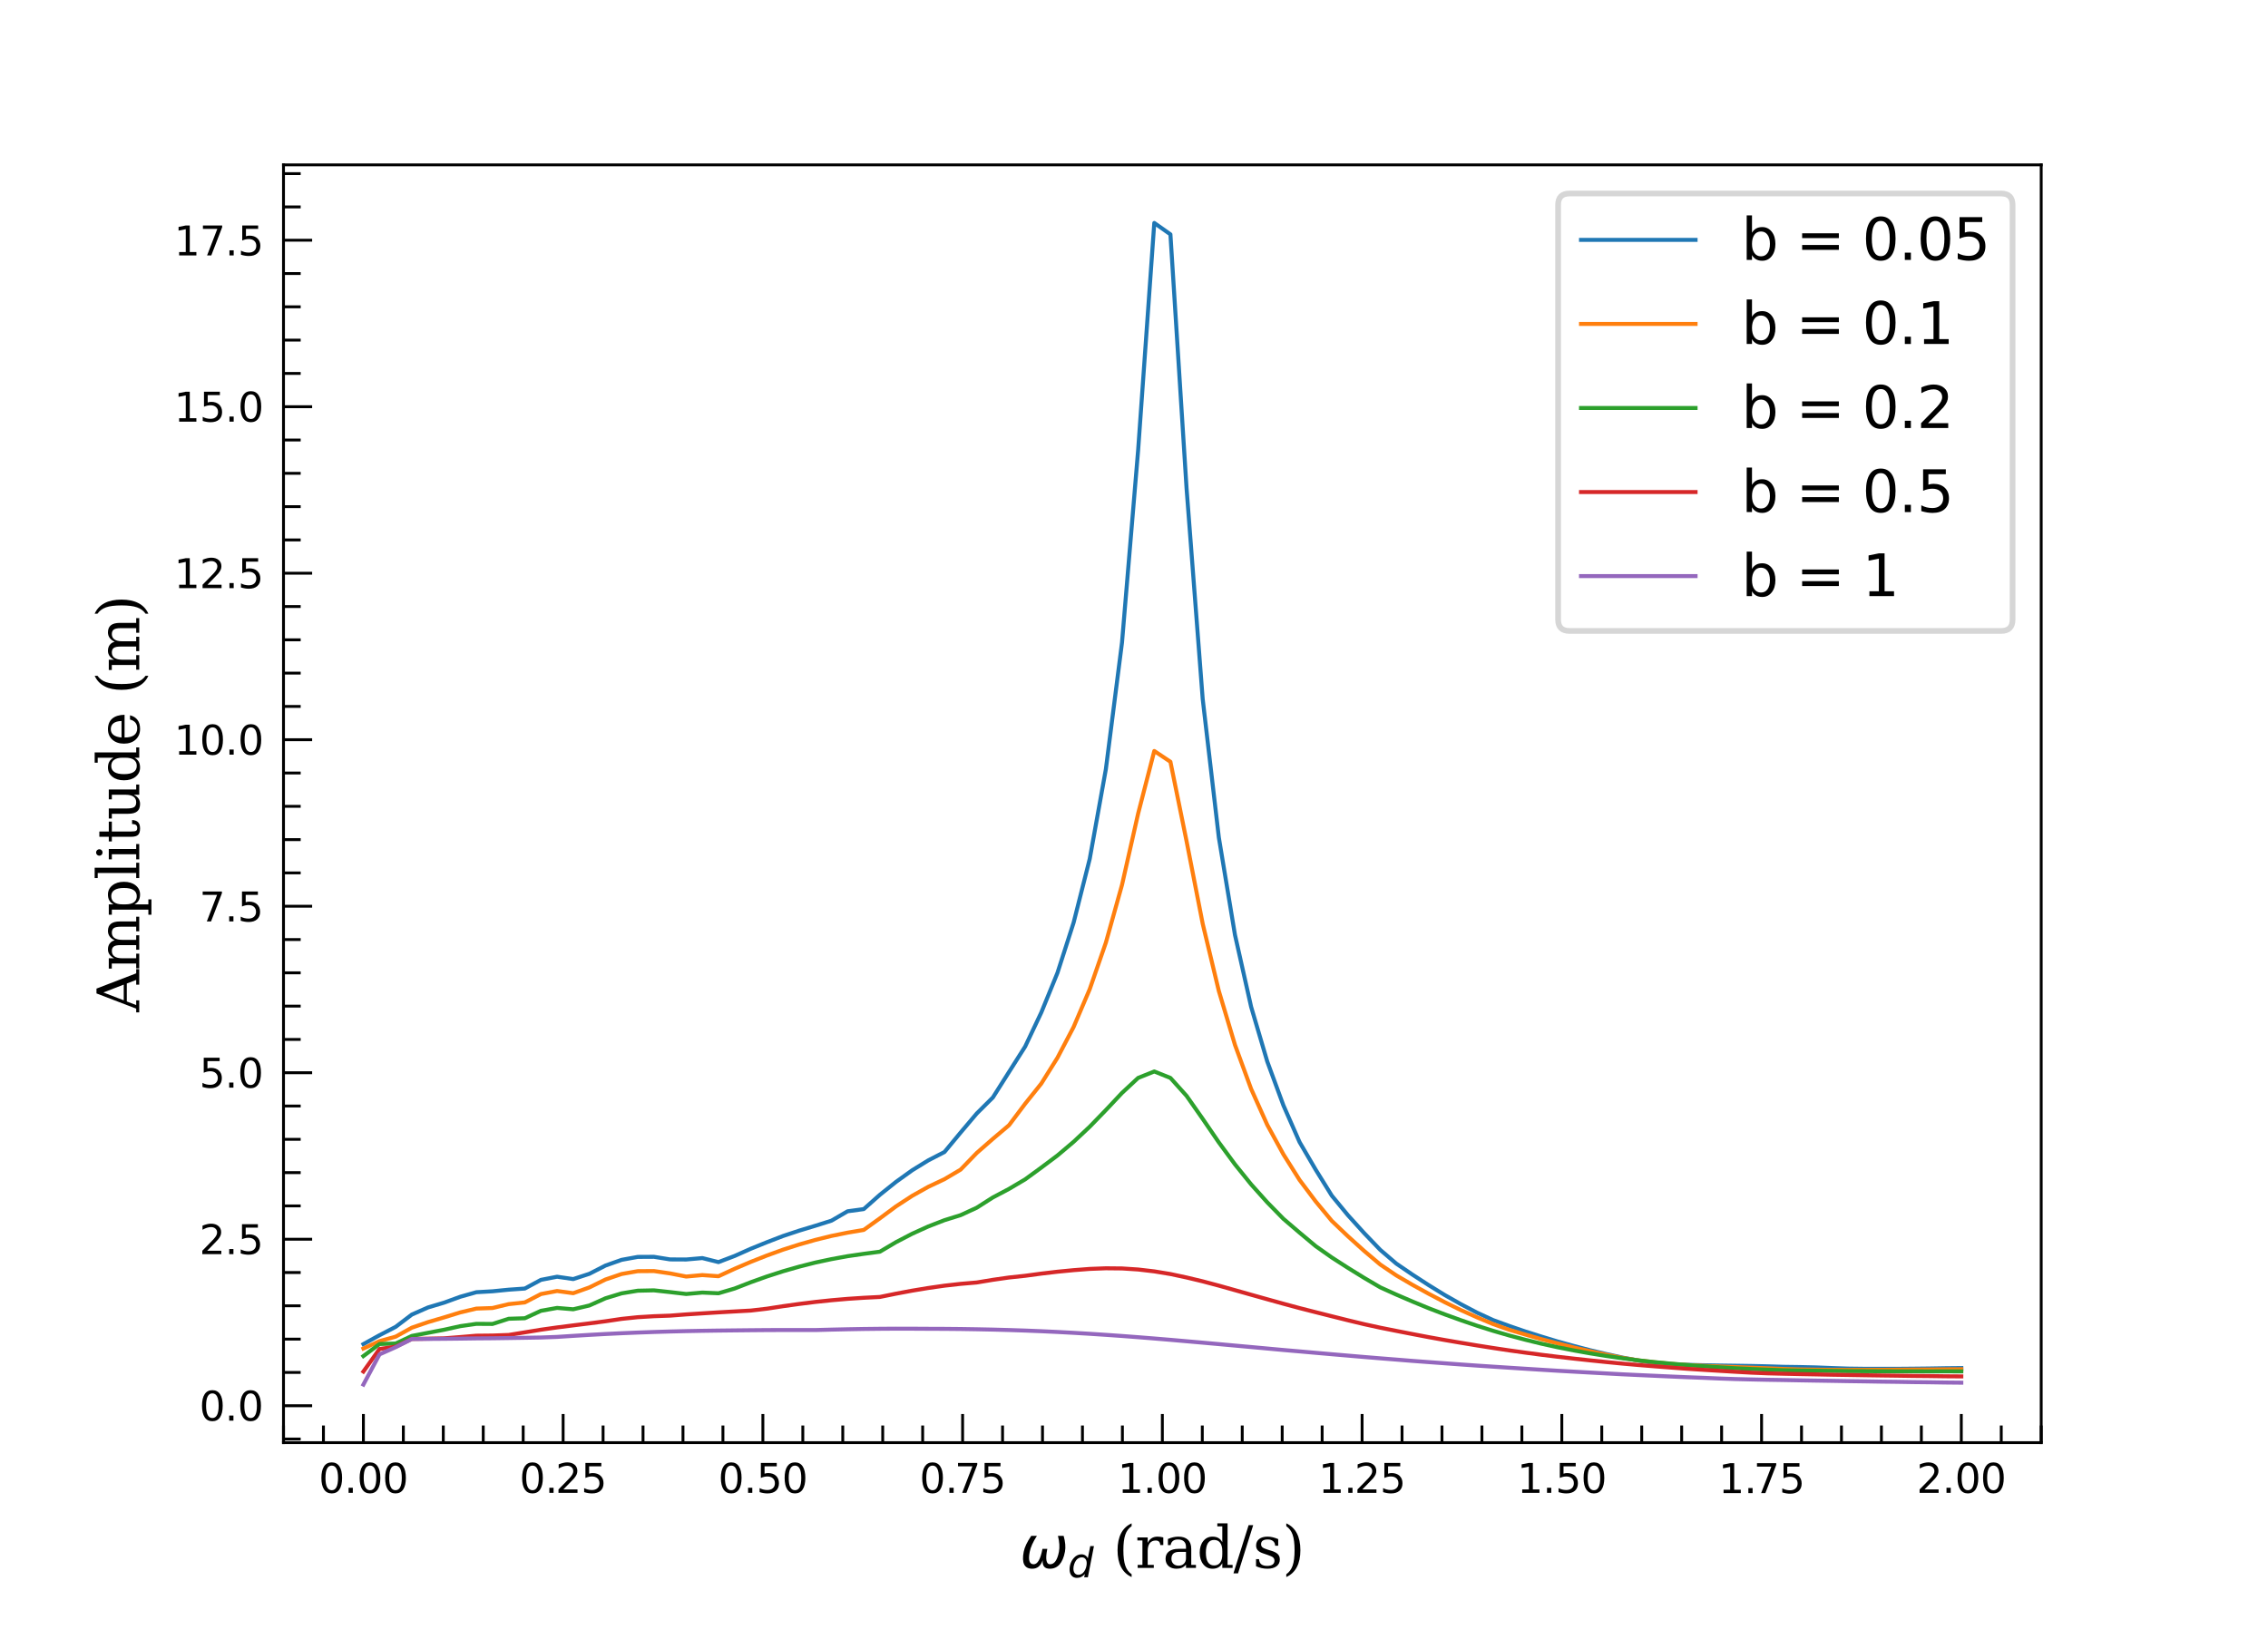 <?xml version="1.0" encoding="utf-8" standalone="no"?>
<!DOCTYPE svg PUBLIC "-//W3C//DTD SVG 1.1//EN"
  "http://www.w3.org/Graphics/SVG/1.1/DTD/svg11.dtd">
<svg xmlns:xlink="http://www.w3.org/1999/xlink" width="396pt" height="287.928pt" viewBox="0 0 396 287.928" xmlns="http://www.w3.org/2000/svg" version="1.1">
 <defs>
  <style type="text/css">*{stroke-linejoin: round; stroke-linecap: butt}</style>
 </defs>
 <g id="figure_1">
  <g id="patch_1">
   <path d="M 0 287.928 
L 396 287.928 
L 396 0 
L 0 0 
z
" style="fill: #ffffff"/>
  </g>
  <g id="axes_1">
   <g id="patch_2">
    <path d="M 49.5 251.937 
L 356.4 251.937 
L 356.4 28.793 
L 49.5 28.793 
z
" style="fill: #ffffff"/>
   </g>
   <g id="matplotlib.axis_1">
    <g id="xtick_1">
     <g id="line2d_1">
      <defs>
       <path id="m8c2f17d7db" d="M 0 0 
L 0 -5 
" style="stroke: #000000; stroke-width: 0.5"/>
      </defs>
      <g>
       <use xlink:href="#m8c2f17d7db" x="63.45" y="251.937" style="stroke: #000000; stroke-width: 0.5"/>
      </g>
     </g>
     <g id="text_1">
      <!-- $\mathdefault{0.00}$ -->
      <g transform="translate(55.645 260.756) scale(0.07 -0.07)">
       <defs>
        <path id="DejaVuSans-30" d="M 2034 4250 
Q 1547 4250 1301 3770 
Q 1056 3291 1056 2328 
Q 1056 1369 1301 889 
Q 1547 409 2034 409 
Q 2525 409 2770 889 
Q 3016 1369 3016 2328 
Q 3016 3291 2770 3770 
Q 2525 4250 2034 4250 
z
M 2034 4750 
Q 2819 4750 3233 4129 
Q 3647 3509 3647 2328 
Q 3647 1150 3233 529 
Q 2819 -91 2034 -91 
Q 1250 -91 836 529 
Q 422 1150 422 2328 
Q 422 3509 836 4129 
Q 1250 4750 2034 4750 
z
" transform="scale(0.016)"/>
        <path id="DejaVuSans-2e" d="M 684 794 
L 1344 794 
L 1344 0 
L 684 0 
L 684 794 
z
" transform="scale(0.016)"/>
       </defs>
       <use xlink:href="#DejaVuSans-30" transform="translate(0 0.781)"/>
       <use xlink:href="#DejaVuSans-2e" transform="translate(63.623 0.781)"/>
       <use xlink:href="#DejaVuSans-30" transform="translate(95.41 0.781)"/>
       <use xlink:href="#DejaVuSans-30" transform="translate(159.033 0.781)"/>
      </g>
     </g>
    </g>
    <g id="xtick_2">
     <g id="line2d_2">
      <g>
       <use xlink:href="#m8c2f17d7db" x="98.325" y="251.937" style="stroke: #000000; stroke-width: 0.5"/>
      </g>
     </g>
     <g id="text_2">
      <!-- $\mathdefault{0.25}$ -->
      <g transform="translate(90.695 260.756) scale(0.07 -0.07)">
       <defs>
        <path id="DejaVuSans-32" d="M 1228 531 
L 3431 531 
L 3431 0 
L 469 0 
L 469 531 
Q 828 903 1448 1529 
Q 2069 2156 2228 2338 
Q 2531 2678 2651 2914 
Q 2772 3150 2772 3378 
Q 2772 3750 2511 3984 
Q 2250 4219 1831 4219 
Q 1534 4219 1204 4116 
Q 875 4013 500 3803 
L 500 4441 
Q 881 4594 1212 4672 
Q 1544 4750 1819 4750 
Q 2544 4750 2975 4387 
Q 3406 4025 3406 3419 
Q 3406 3131 3298 2873 
Q 3191 2616 2906 2266 
Q 2828 2175 2409 1742 
Q 1991 1309 1228 531 
z
" transform="scale(0.016)"/>
        <path id="DejaVuSans-35" d="M 691 4666 
L 3169 4666 
L 3169 4134 
L 1269 4134 
L 1269 2991 
Q 1406 3038 1543 3061 
Q 1681 3084 1819 3084 
Q 2600 3084 3056 2656 
Q 3513 2228 3513 1497 
Q 3513 744 3044 326 
Q 2575 -91 1722 -91 
Q 1428 -91 1123 -41 
Q 819 9 494 109 
L 494 744 
Q 775 591 1075 516 
Q 1375 441 1709 441 
Q 2250 441 2565 725 
Q 2881 1009 2881 1497 
Q 2881 1984 2565 2268 
Q 2250 2553 1709 2553 
Q 1456 2553 1204 2497 
Q 953 2441 691 2322 
L 691 4666 
z
" transform="scale(0.016)"/>
       </defs>
       <use xlink:href="#DejaVuSans-30" transform="translate(0 0.781)"/>
       <use xlink:href="#DejaVuSans-2e" transform="translate(63.623 0.781)"/>
       <use xlink:href="#DejaVuSans-32" transform="translate(89.91 0.781)"/>
       <use xlink:href="#DejaVuSans-35" transform="translate(153.533 0.781)"/>
      </g>
     </g>
    </g>
    <g id="xtick_3">
     <g id="line2d_3">
      <g>
       <use xlink:href="#m8c2f17d7db" x="133.2" y="251.937" style="stroke: #000000; stroke-width: 0.5"/>
      </g>
     </g>
     <g id="text_3">
      <!-- $\mathdefault{0.50}$ -->
      <g transform="translate(125.395 260.756) scale(0.07 -0.07)">
       <use xlink:href="#DejaVuSans-30" transform="translate(0 0.781)"/>
       <use xlink:href="#DejaVuSans-2e" transform="translate(63.623 0.781)"/>
       <use xlink:href="#DejaVuSans-35" transform="translate(95.41 0.781)"/>
       <use xlink:href="#DejaVuSans-30" transform="translate(159.033 0.781)"/>
      </g>
     </g>
    </g>
    <g id="xtick_4">
     <g id="line2d_4">
      <g>
       <use xlink:href="#m8c2f17d7db" x="168.075" y="251.937" style="stroke: #000000; stroke-width: 0.5"/>
      </g>
     </g>
     <g id="text_4">
      <!-- $\mathdefault{0.75}$ -->
      <g transform="translate(160.55 260.756) scale(0.07 -0.07)">
       <defs>
        <path id="DejaVuSans-37" d="M 525 4666 
L 3525 4666 
L 3525 4397 
L 1831 0 
L 1172 0 
L 2766 4134 
L 525 4134 
L 525 4666 
z
" transform="scale(0.016)"/>
       </defs>
       <use xlink:href="#DejaVuSans-30" transform="translate(0 0.781)"/>
       <use xlink:href="#DejaVuSans-2e" transform="translate(63.623 0.781)"/>
       <use xlink:href="#DejaVuSans-37" transform="translate(87.66 0.781)"/>
       <use xlink:href="#DejaVuSans-35" transform="translate(151.283 0.781)"/>
      </g>
     </g>
    </g>
    <g id="xtick_5">
     <g id="line2d_5">
      <g>
       <use xlink:href="#m8c2f17d7db" x="202.95" y="251.937" style="stroke: #000000; stroke-width: 0.5"/>
      </g>
     </g>
     <g id="text_5">
      <!-- $\mathdefault{1.00}$ -->
      <g transform="translate(195.145 260.756) scale(0.07 -0.07)">
       <defs>
        <path id="DejaVuSans-31" d="M 794 531 
L 1825 531 
L 1825 4091 
L 703 3866 
L 703 4441 
L 1819 4666 
L 2450 4666 
L 2450 531 
L 3481 531 
L 3481 0 
L 794 0 
L 794 531 
z
" transform="scale(0.016)"/>
       </defs>
       <use xlink:href="#DejaVuSans-31" transform="translate(0 0.781)"/>
       <use xlink:href="#DejaVuSans-2e" transform="translate(63.623 0.781)"/>
       <use xlink:href="#DejaVuSans-30" transform="translate(95.41 0.781)"/>
       <use xlink:href="#DejaVuSans-30" transform="translate(159.033 0.781)"/>
      </g>
     </g>
    </g>
    <g id="xtick_6">
     <g id="line2d_6">
      <g>
       <use xlink:href="#m8c2f17d7db" x="237.825" y="251.937" style="stroke: #000000; stroke-width: 0.5"/>
      </g>
     </g>
     <g id="text_6">
      <!-- $\mathdefault{1.25}$ -->
      <g transform="translate(230.195 260.756) scale(0.07 -0.07)">
       <use xlink:href="#DejaVuSans-31" transform="translate(0 0.781)"/>
       <use xlink:href="#DejaVuSans-2e" transform="translate(63.623 0.781)"/>
       <use xlink:href="#DejaVuSans-32" transform="translate(89.91 0.781)"/>
       <use xlink:href="#DejaVuSans-35" transform="translate(153.533 0.781)"/>
      </g>
     </g>
    </g>
    <g id="xtick_7">
     <g id="line2d_7">
      <g>
       <use xlink:href="#m8c2f17d7db" x="272.7" y="251.937" style="stroke: #000000; stroke-width: 0.5"/>
      </g>
     </g>
     <g id="text_7">
      <!-- $\mathdefault{1.50}$ -->
      <g transform="translate(264.895 260.756) scale(0.07 -0.07)">
       <use xlink:href="#DejaVuSans-31" transform="translate(0 0.781)"/>
       <use xlink:href="#DejaVuSans-2e" transform="translate(63.623 0.781)"/>
       <use xlink:href="#DejaVuSans-35" transform="translate(95.41 0.781)"/>
       <use xlink:href="#DejaVuSans-30" transform="translate(159.033 0.781)"/>
      </g>
     </g>
    </g>
    <g id="xtick_8">
     <g id="line2d_8">
      <g>
       <use xlink:href="#m8c2f17d7db" x="307.575" y="251.937" style="stroke: #000000; stroke-width: 0.5"/>
      </g>
     </g>
     <g id="text_8">
      <!-- $\mathdefault{1.75}$ -->
      <g transform="translate(300.05 260.756) scale(0.07 -0.07)">
       <use xlink:href="#DejaVuSans-31" transform="translate(0 0.094)"/>
       <use xlink:href="#DejaVuSans-2e" transform="translate(63.623 0.094)"/>
       <use xlink:href="#DejaVuSans-37" transform="translate(87.66 0.094)"/>
       <use xlink:href="#DejaVuSans-35" transform="translate(151.283 0.094)"/>
      </g>
     </g>
    </g>
    <g id="xtick_9">
     <g id="line2d_9">
      <g>
       <use xlink:href="#m8c2f17d7db" x="342.45" y="251.937" style="stroke: #000000; stroke-width: 0.5"/>
      </g>
     </g>
     <g id="text_9">
      <!-- $\mathdefault{2.00}$ -->
      <g transform="translate(334.645 260.756) scale(0.07 -0.07)">
       <use xlink:href="#DejaVuSans-32" transform="translate(0 0.781)"/>
       <use xlink:href="#DejaVuSans-2e" transform="translate(63.623 0.781)"/>
       <use xlink:href="#DejaVuSans-30" transform="translate(95.41 0.781)"/>
       <use xlink:href="#DejaVuSans-30" transform="translate(159.033 0.781)"/>
      </g>
     </g>
    </g>
    <g id="xtick_10">
     <g id="line2d_10">
      <defs>
       <path id="m1e74da91d6" d="M 0 0 
L 0 -3 
" style="stroke: #000000; stroke-width: 0.5"/>
      </defs>
      <g>
       <use xlink:href="#m1e74da91d6" x="49.5" y="251.937" style="stroke: #000000; stroke-width: 0.5"/>
      </g>
     </g>
    </g>
    <g id="xtick_11">
     <g id="line2d_11">
      <g>
       <use xlink:href="#m1e74da91d6" x="56.475" y="251.937" style="stroke: #000000; stroke-width: 0.5"/>
      </g>
     </g>
    </g>
    <g id="xtick_12">
     <g id="line2d_12">
      <g>
       <use xlink:href="#m1e74da91d6" x="70.425" y="251.937" style="stroke: #000000; stroke-width: 0.5"/>
      </g>
     </g>
    </g>
    <g id="xtick_13">
     <g id="line2d_13">
      <g>
       <use xlink:href="#m1e74da91d6" x="77.4" y="251.937" style="stroke: #000000; stroke-width: 0.5"/>
      </g>
     </g>
    </g>
    <g id="xtick_14">
     <g id="line2d_14">
      <g>
       <use xlink:href="#m1e74da91d6" x="84.375" y="251.937" style="stroke: #000000; stroke-width: 0.5"/>
      </g>
     </g>
    </g>
    <g id="xtick_15">
     <g id="line2d_15">
      <g>
       <use xlink:href="#m1e74da91d6" x="91.35" y="251.937" style="stroke: #000000; stroke-width: 0.5"/>
      </g>
     </g>
    </g>
    <g id="xtick_16">
     <g id="line2d_16">
      <g>
       <use xlink:href="#m1e74da91d6" x="105.3" y="251.937" style="stroke: #000000; stroke-width: 0.5"/>
      </g>
     </g>
    </g>
    <g id="xtick_17">
     <g id="line2d_17">
      <g>
       <use xlink:href="#m1e74da91d6" x="112.275" y="251.937" style="stroke: #000000; stroke-width: 0.5"/>
      </g>
     </g>
    </g>
    <g id="xtick_18">
     <g id="line2d_18">
      <g>
       <use xlink:href="#m1e74da91d6" x="119.25" y="251.937" style="stroke: #000000; stroke-width: 0.5"/>
      </g>
     </g>
    </g>
    <g id="xtick_19">
     <g id="line2d_19">
      <g>
       <use xlink:href="#m1e74da91d6" x="126.225" y="251.937" style="stroke: #000000; stroke-width: 0.5"/>
      </g>
     </g>
    </g>
    <g id="xtick_20">
     <g id="line2d_20">
      <g>
       <use xlink:href="#m1e74da91d6" x="140.175" y="251.937" style="stroke: #000000; stroke-width: 0.5"/>
      </g>
     </g>
    </g>
    <g id="xtick_21">
     <g id="line2d_21">
      <g>
       <use xlink:href="#m1e74da91d6" x="147.15" y="251.937" style="stroke: #000000; stroke-width: 0.5"/>
      </g>
     </g>
    </g>
    <g id="xtick_22">
     <g id="line2d_22">
      <g>
       <use xlink:href="#m1e74da91d6" x="154.125" y="251.937" style="stroke: #000000; stroke-width: 0.5"/>
      </g>
     </g>
    </g>
    <g id="xtick_23">
     <g id="line2d_23">
      <g>
       <use xlink:href="#m1e74da91d6" x="161.1" y="251.937" style="stroke: #000000; stroke-width: 0.5"/>
      </g>
     </g>
    </g>
    <g id="xtick_24">
     <g id="line2d_24">
      <g>
       <use xlink:href="#m1e74da91d6" x="175.05" y="251.937" style="stroke: #000000; stroke-width: 0.5"/>
      </g>
     </g>
    </g>
    <g id="xtick_25">
     <g id="line2d_25">
      <g>
       <use xlink:href="#m1e74da91d6" x="182.025" y="251.937" style="stroke: #000000; stroke-width: 0.5"/>
      </g>
     </g>
    </g>
    <g id="xtick_26">
     <g id="line2d_26">
      <g>
       <use xlink:href="#m1e74da91d6" x="189" y="251.937" style="stroke: #000000; stroke-width: 0.5"/>
      </g>
     </g>
    </g>
    <g id="xtick_27">
     <g id="line2d_27">
      <g>
       <use xlink:href="#m1e74da91d6" x="195.975" y="251.937" style="stroke: #000000; stroke-width: 0.5"/>
      </g>
     </g>
    </g>
    <g id="xtick_28">
     <g id="line2d_28">
      <g>
       <use xlink:href="#m1e74da91d6" x="209.925" y="251.937" style="stroke: #000000; stroke-width: 0.5"/>
      </g>
     </g>
    </g>
    <g id="xtick_29">
     <g id="line2d_29">
      <g>
       <use xlink:href="#m1e74da91d6" x="216.9" y="251.937" style="stroke: #000000; stroke-width: 0.5"/>
      </g>
     </g>
    </g>
    <g id="xtick_30">
     <g id="line2d_30">
      <g>
       <use xlink:href="#m1e74da91d6" x="223.875" y="251.937" style="stroke: #000000; stroke-width: 0.5"/>
      </g>
     </g>
    </g>
    <g id="xtick_31">
     <g id="line2d_31">
      <g>
       <use xlink:href="#m1e74da91d6" x="230.85" y="251.937" style="stroke: #000000; stroke-width: 0.5"/>
      </g>
     </g>
    </g>
    <g id="xtick_32">
     <g id="line2d_32">
      <g>
       <use xlink:href="#m1e74da91d6" x="244.8" y="251.937" style="stroke: #000000; stroke-width: 0.5"/>
      </g>
     </g>
    </g>
    <g id="xtick_33">
     <g id="line2d_33">
      <g>
       <use xlink:href="#m1e74da91d6" x="251.775" y="251.937" style="stroke: #000000; stroke-width: 0.5"/>
      </g>
     </g>
    </g>
    <g id="xtick_34">
     <g id="line2d_34">
      <g>
       <use xlink:href="#m1e74da91d6" x="258.75" y="251.937" style="stroke: #000000; stroke-width: 0.5"/>
      </g>
     </g>
    </g>
    <g id="xtick_35">
     <g id="line2d_35">
      <g>
       <use xlink:href="#m1e74da91d6" x="265.725" y="251.937" style="stroke: #000000; stroke-width: 0.5"/>
      </g>
     </g>
    </g>
    <g id="xtick_36">
     <g id="line2d_36">
      <g>
       <use xlink:href="#m1e74da91d6" x="279.675" y="251.937" style="stroke: #000000; stroke-width: 0.5"/>
      </g>
     </g>
    </g>
    <g id="xtick_37">
     <g id="line2d_37">
      <g>
       <use xlink:href="#m1e74da91d6" x="286.65" y="251.937" style="stroke: #000000; stroke-width: 0.5"/>
      </g>
     </g>
    </g>
    <g id="xtick_38">
     <g id="line2d_38">
      <g>
       <use xlink:href="#m1e74da91d6" x="293.625" y="251.937" style="stroke: #000000; stroke-width: 0.5"/>
      </g>
     </g>
    </g>
    <g id="xtick_39">
     <g id="line2d_39">
      <g>
       <use xlink:href="#m1e74da91d6" x="300.6" y="251.937" style="stroke: #000000; stroke-width: 0.5"/>
      </g>
     </g>
    </g>
    <g id="xtick_40">
     <g id="line2d_40">
      <g>
       <use xlink:href="#m1e74da91d6" x="314.55" y="251.937" style="stroke: #000000; stroke-width: 0.5"/>
      </g>
     </g>
    </g>
    <g id="xtick_41">
     <g id="line2d_41">
      <g>
       <use xlink:href="#m1e74da91d6" x="321.525" y="251.937" style="stroke: #000000; stroke-width: 0.5"/>
      </g>
     </g>
    </g>
    <g id="xtick_42">
     <g id="line2d_42">
      <g>
       <use xlink:href="#m1e74da91d6" x="328.5" y="251.937" style="stroke: #000000; stroke-width: 0.5"/>
      </g>
     </g>
    </g>
    <g id="xtick_43">
     <g id="line2d_43">
      <g>
       <use xlink:href="#m1e74da91d6" x="335.475" y="251.937" style="stroke: #000000; stroke-width: 0.5"/>
      </g>
     </g>
    </g>
    <g id="xtick_44">
     <g id="line2d_44">
      <g>
       <use xlink:href="#m1e74da91d6" x="349.425" y="251.937" style="stroke: #000000; stroke-width: 0.5"/>
      </g>
     </g>
    </g>
    <g id="xtick_45">
     <g id="line2d_45">
      <g>
       <use xlink:href="#m1e74da91d6" x="356.4" y="251.937" style="stroke: #000000; stroke-width: 0.5"/>
      </g>
     </g>
    </g>
    <g id="text_10">
     <!-- $\omega_d$ (rad/s) -->
     <g transform="translate(178.05 273.81) scale(0.1 -0.1)">
      <defs>
       <path id="DejaVuSans-Oblique-3c9" d="M 1369 -91 
Q 72 -91 434 1766 
Q 575 2500 1256 3500 
L 1875 3500 
Q 1231 2500 1088 1750 
Q 819 397 1519 397 
Q 2166 397 2478 2078 
L 3009 2078 
Q 2669 388 3316 397 
Q 4013 403 4275 1750 
Q 4419 2500 4169 3500 
L 4788 3500 
Q 5075 2500 4934 1766 
Q 4578 -94 3278 -91 
Q 2428 -88 2503 844 
Q 2194 -91 1369 -91 
z
" transform="scale(0.016)"/>
       <path id="DejaVuSans-Oblique-64" d="M 2675 525 
Q 2444 222 2128 65 
Q 1813 -91 1428 -91 
Q 903 -91 598 267 
Q 294 625 294 1247 
Q 294 1766 478 2236 
Q 663 2706 1013 3078 
Q 1244 3325 1534 3454 
Q 1825 3584 2144 3584 
Q 2481 3584 2739 3421 
Q 2997 3259 3138 2956 
L 3513 4863 
L 4091 4863 
L 3144 0 
L 2566 0 
L 2675 525 
z
M 891 1350 
Q 891 897 1095 644 
Q 1300 391 1663 391 
Q 1931 391 2161 520 
Q 2391 650 2566 903 
Q 2750 1166 2856 1509 
Q 2963 1853 2963 2188 
Q 2963 2622 2758 2865 
Q 2553 3109 2194 3109 
Q 1922 3109 1687 2981 
Q 1453 2853 1288 2613 
Q 1106 2353 998 2009 
Q 891 1666 891 1350 
z
" transform="scale(0.016)"/>
       <path id="DejaVuSerif-20" transform="scale(0.016)"/>
       <path id="DejaVuSerif-28" d="M 2041 -997 
Q 1281 -656 893 83 
Q 506 822 506 1931 
Q 506 3044 893 3783 
Q 1281 4522 2041 4863 
L 2041 4556 
Q 1559 4225 1350 3623 
Q 1141 3022 1141 1931 
Q 1141 844 1350 242 
Q 1559 -359 2041 -691 
L 2041 -997 
z
" transform="scale(0.016)"/>
       <path id="DejaVuSerif-72" d="M 3059 3328 
L 3059 2497 
L 2728 2497 
Q 2713 2744 2591 2866 
Q 2469 2988 2234 2988 
Q 1809 2988 1582 2694 
Q 1356 2400 1356 1850 
L 1356 331 
L 2022 331 
L 2022 0 
L 263 0 
L 263 331 
L 781 331 
L 781 2994 
L 231 2994 
L 231 3322 
L 1356 3322 
L 1356 2731 
Q 1525 3078 1790 3245 
Q 2056 3413 2438 3413 
Q 2578 3413 2733 3391 
Q 2888 3369 3059 3328 
z
" transform="scale(0.016)"/>
       <path id="DejaVuSerif-61" d="M 2547 1044 
L 2547 1747 
L 1806 1747 
Q 1378 1747 1168 1562 
Q 959 1378 959 997 
Q 959 650 1171 447 
Q 1384 244 1747 244 
Q 2106 244 2326 466 
Q 2547 688 2547 1044 
z
M 3122 2075 
L 3122 331 
L 3634 331 
L 3634 0 
L 2547 0 
L 2547 359 
Q 2356 128 2106 18 
Q 1856 -91 1522 -91 
Q 969 -91 644 203 
Q 319 497 319 997 
Q 319 1513 691 1797 
Q 1063 2081 1741 2081 
L 2547 2081 
L 2547 2309 
Q 2547 2688 2317 2895 
Q 2088 3103 1672 3103 
Q 1328 3103 1125 2947 
Q 922 2791 872 2484 
L 575 2484 
L 575 3156 
Q 875 3284 1158 3348 
Q 1441 3413 1709 3413 
Q 2400 3413 2761 3070 
Q 3122 2728 3122 2075 
z
" transform="scale(0.016)"/>
       <path id="DejaVuSerif-64" d="M 3359 331 
L 3909 331 
L 3909 0 
L 2784 0 
L 2784 519 
Q 2616 206 2355 57 
Q 2094 -91 1709 -91 
Q 1097 -91 708 395 
Q 319 881 319 1663 
Q 319 2444 706 2928 
Q 1094 3413 1709 3413 
Q 2094 3413 2355 3264 
Q 2616 3116 2784 2803 
L 2784 4531 
L 2241 4531 
L 2241 4863 
L 3359 4863 
L 3359 331 
z
M 2784 1497 
L 2784 1825 
Q 2784 2422 2554 2737 
Q 2325 3053 1888 3053 
Q 1444 3053 1217 2703 
Q 991 2353 991 1663 
Q 991 975 1217 622 
Q 1444 269 1888 269 
Q 2325 269 2554 583 
Q 2784 897 2784 1497 
z
" transform="scale(0.016)"/>
       <path id="DejaVuSerif-2f" d="M 1656 4666 
L 2156 4666 
L 500 -594 
L 0 -594 
L 1656 4666 
z
" transform="scale(0.016)"/>
       <path id="DejaVuSerif-73" d="M 359 184 
L 359 959 
L 691 959 
Q 703 588 923 403 
Q 1144 219 1575 219 
Q 1963 219 2166 364 
Q 2369 509 2369 788 
Q 2369 1006 2220 1140 
Q 2072 1275 1594 1428 
L 1178 1569 
Q 750 1706 558 1912 
Q 366 2119 366 2438 
Q 366 2894 700 3153 
Q 1034 3413 1625 3413 
Q 1888 3413 2178 3344 
Q 2469 3275 2778 3144 
L 2778 2419 
L 2447 2419 
Q 2434 2741 2221 2922 
Q 2009 3103 1644 3103 
Q 1281 3103 1095 2975 
Q 909 2847 909 2591 
Q 909 2381 1050 2254 
Q 1191 2128 1613 1997 
L 2069 1856 
Q 2541 1709 2748 1489 
Q 2956 1269 2956 922 
Q 2956 450 2595 179 
Q 2234 -91 1600 -91 
Q 1278 -91 972 -22 
Q 666 47 359 184 
z
" transform="scale(0.016)"/>
       <path id="DejaVuSerif-29" d="M 453 -997 
L 453 -691 
Q 934 -359 1145 242 
Q 1356 844 1356 1931 
Q 1356 3022 1145 3623 
Q 934 4225 453 4556 
L 453 4863 
Q 1216 4522 1603 3783 
Q 1991 3044 1991 1931 
Q 1991 822 1603 83 
Q 1216 -656 453 -997 
z
" transform="scale(0.016)"/>
      </defs>
      <use xlink:href="#DejaVuSans-Oblique-3c9" transform="translate(0 0.016)"/>
      <use xlink:href="#DejaVuSans-Oblique-64" transform="translate(83.74 -16.391) scale(0.7)"/>
      <use xlink:href="#DejaVuSerif-20" transform="translate(130.908 0.016)"/>
      <use xlink:href="#DejaVuSerif-28" transform="translate(162.695 0.016)"/>
      <use xlink:href="#DejaVuSerif-72" transform="translate(201.709 0.016)"/>
      <use xlink:href="#DejaVuSerif-61" transform="translate(249.512 0.016)"/>
      <use xlink:href="#DejaVuSerif-64" transform="translate(309.131 0.016)"/>
      <use xlink:href="#DejaVuSerif-2f" transform="translate(373.145 0.016)"/>
      <use xlink:href="#DejaVuSerif-73" transform="translate(406.836 0.016)"/>
      <use xlink:href="#DejaVuSerif-29" transform="translate(458.154 0.016)"/>
     </g>
    </g>
   </g>
   <g id="matplotlib.axis_2">
    <g id="ytick_1">
     <g id="line2d_46">
      <defs>
       <path id="m7c50e2a7ef" d="M 0 0 
L 5 0 
" style="stroke: #000000; stroke-width: 0.5"/>
      </defs>
      <g>
       <use xlink:href="#m7c50e2a7ef" x="49.5" y="245.487" style="stroke: #000000; stroke-width: 0.5"/>
      </g>
     </g>
     <g id="text_11">
      <!-- $\mathdefault{0.0}$ -->
      <g transform="translate(34.8 248.147) scale(0.07 -0.07)">
       <use xlink:href="#DejaVuSans-30" transform="translate(0 0.781)"/>
       <use xlink:href="#DejaVuSans-2e" transform="translate(63.623 0.781)"/>
       <use xlink:href="#DejaVuSans-30" transform="translate(95.41 0.781)"/>
      </g>
     </g>
    </g>
    <g id="ytick_2">
     <g id="line2d_47">
      <g>
       <use xlink:href="#m7c50e2a7ef" x="49.5" y="216.411" style="stroke: #000000; stroke-width: 0.5"/>
      </g>
     </g>
     <g id="text_12">
      <!-- $\mathdefault{2.5}$ -->
      <g transform="translate(34.8 219.07) scale(0.07 -0.07)">
       <use xlink:href="#DejaVuSans-32" transform="translate(0 0.781)"/>
       <use xlink:href="#DejaVuSans-2e" transform="translate(63.623 0.781)"/>
       <use xlink:href="#DejaVuSans-35" transform="translate(95.41 0.781)"/>
      </g>
     </g>
    </g>
    <g id="ytick_3">
     <g id="line2d_48">
      <g>
       <use xlink:href="#m7c50e2a7ef" x="49.5" y="187.334" style="stroke: #000000; stroke-width: 0.5"/>
      </g>
     </g>
     <g id="text_13">
      <!-- $\mathdefault{5.0}$ -->
      <g transform="translate(34.8 189.993) scale(0.07 -0.07)">
       <use xlink:href="#DejaVuSans-35" transform="translate(0 0.781)"/>
       <use xlink:href="#DejaVuSans-2e" transform="translate(63.623 0.781)"/>
       <use xlink:href="#DejaVuSans-30" transform="translate(95.41 0.781)"/>
      </g>
     </g>
    </g>
    <g id="ytick_4">
     <g id="line2d_49">
      <g>
       <use xlink:href="#m7c50e2a7ef" x="49.5" y="158.258" style="stroke: #000000; stroke-width: 0.5"/>
      </g>
     </g>
     <g id="text_14">
      <!-- $\mathdefault{7.5}$ -->
      <g transform="translate(34.8 160.917) scale(0.07 -0.07)">
       <use xlink:href="#DejaVuSans-37" transform="translate(0 0.094)"/>
       <use xlink:href="#DejaVuSans-2e" transform="translate(63.623 0.094)"/>
       <use xlink:href="#DejaVuSans-35" transform="translate(95.41 0.094)"/>
      </g>
     </g>
    </g>
    <g id="ytick_5">
     <g id="line2d_50">
      <g>
       <use xlink:href="#m7c50e2a7ef" x="49.5" y="129.181" style="stroke: #000000; stroke-width: 0.5"/>
      </g>
     </g>
     <g id="text_15">
      <!-- $\mathdefault{10.0}$ -->
      <g transform="translate(30.39 131.84) scale(0.07 -0.07)">
       <use xlink:href="#DejaVuSans-31" transform="translate(0 0.781)"/>
       <use xlink:href="#DejaVuSans-30" transform="translate(63.623 0.781)"/>
       <use xlink:href="#DejaVuSans-2e" transform="translate(127.246 0.781)"/>
       <use xlink:href="#DejaVuSans-30" transform="translate(159.033 0.781)"/>
      </g>
     </g>
    </g>
    <g id="ytick_6">
     <g id="line2d_51">
      <g>
       <use xlink:href="#m7c50e2a7ef" x="49.5" y="100.105" style="stroke: #000000; stroke-width: 0.5"/>
      </g>
     </g>
     <g id="text_16">
      <!-- $\mathdefault{12.5}$ -->
      <g transform="translate(30.39 102.764) scale(0.07 -0.07)">
       <use xlink:href="#DejaVuSans-31" transform="translate(0 0.781)"/>
       <use xlink:href="#DejaVuSans-32" transform="translate(63.623 0.781)"/>
       <use xlink:href="#DejaVuSans-2e" transform="translate(127.246 0.781)"/>
       <use xlink:href="#DejaVuSans-35" transform="translate(159.033 0.781)"/>
      </g>
     </g>
    </g>
    <g id="ytick_7">
     <g id="line2d_52">
      <g>
       <use xlink:href="#m7c50e2a7ef" x="49.5" y="71.028" style="stroke: #000000; stroke-width: 0.5"/>
      </g>
     </g>
     <g id="text_17">
      <!-- $\mathdefault{15.0}$ -->
      <g transform="translate(30.39 73.687) scale(0.07 -0.07)">
       <use xlink:href="#DejaVuSans-31" transform="translate(0 0.781)"/>
       <use xlink:href="#DejaVuSans-35" transform="translate(63.623 0.781)"/>
       <use xlink:href="#DejaVuSans-2e" transform="translate(127.246 0.781)"/>
       <use xlink:href="#DejaVuSans-30" transform="translate(159.033 0.781)"/>
      </g>
     </g>
    </g>
    <g id="ytick_8">
     <g id="line2d_53">
      <g>
       <use xlink:href="#m7c50e2a7ef" x="49.5" y="41.951" style="stroke: #000000; stroke-width: 0.5"/>
      </g>
     </g>
     <g id="text_18">
      <!-- $\mathdefault{17.5}$ -->
      <g transform="translate(30.39 44.611) scale(0.07 -0.07)">
       <use xlink:href="#DejaVuSans-31" transform="translate(0 0.094)"/>
       <use xlink:href="#DejaVuSans-37" transform="translate(63.623 0.094)"/>
       <use xlink:href="#DejaVuSans-2e" transform="translate(127.246 0.094)"/>
       <use xlink:href="#DejaVuSans-35" transform="translate(159.033 0.094)"/>
      </g>
     </g>
    </g>
    <g id="ytick_9">
     <g id="line2d_54">
      <defs>
       <path id="md0e9eb70dc" d="M 0 0 
L 3 0 
" style="stroke: #000000; stroke-width: 0.5"/>
      </defs>
      <g>
       <use xlink:href="#md0e9eb70dc" x="49.5" y="251.302" style="stroke: #000000; stroke-width: 0.5"/>
      </g>
     </g>
    </g>
    <g id="ytick_10">
     <g id="line2d_55">
      <g>
       <use xlink:href="#md0e9eb70dc" x="49.5" y="239.672" style="stroke: #000000; stroke-width: 0.5"/>
      </g>
     </g>
    </g>
    <g id="ytick_11">
     <g id="line2d_56">
      <g>
       <use xlink:href="#md0e9eb70dc" x="49.5" y="233.856" style="stroke: #000000; stroke-width: 0.5"/>
      </g>
     </g>
    </g>
    <g id="ytick_12">
     <g id="line2d_57">
      <g>
       <use xlink:href="#md0e9eb70dc" x="49.5" y="228.041" style="stroke: #000000; stroke-width: 0.5"/>
      </g>
     </g>
    </g>
    <g id="ytick_13">
     <g id="line2d_58">
      <g>
       <use xlink:href="#md0e9eb70dc" x="49.5" y="222.226" style="stroke: #000000; stroke-width: 0.5"/>
      </g>
     </g>
    </g>
    <g id="ytick_14">
     <g id="line2d_59">
      <g>
       <use xlink:href="#md0e9eb70dc" x="49.5" y="210.595" style="stroke: #000000; stroke-width: 0.5"/>
      </g>
     </g>
    </g>
    <g id="ytick_15">
     <g id="line2d_60">
      <g>
       <use xlink:href="#md0e9eb70dc" x="49.5" y="204.78" style="stroke: #000000; stroke-width: 0.5"/>
      </g>
     </g>
    </g>
    <g id="ytick_16">
     <g id="line2d_61">
      <g>
       <use xlink:href="#md0e9eb70dc" x="49.5" y="198.965" style="stroke: #000000; stroke-width: 0.5"/>
      </g>
     </g>
    </g>
    <g id="ytick_17">
     <g id="line2d_62">
      <g>
       <use xlink:href="#md0e9eb70dc" x="49.5" y="193.149" style="stroke: #000000; stroke-width: 0.5"/>
      </g>
     </g>
    </g>
    <g id="ytick_18">
     <g id="line2d_63">
      <g>
       <use xlink:href="#md0e9eb70dc" x="49.5" y="181.519" style="stroke: #000000; stroke-width: 0.5"/>
      </g>
     </g>
    </g>
    <g id="ytick_19">
     <g id="line2d_64">
      <g>
       <use xlink:href="#md0e9eb70dc" x="49.5" y="175.703" style="stroke: #000000; stroke-width: 0.5"/>
      </g>
     </g>
    </g>
    <g id="ytick_20">
     <g id="line2d_65">
      <g>
       <use xlink:href="#md0e9eb70dc" x="49.5" y="169.888" style="stroke: #000000; stroke-width: 0.5"/>
      </g>
     </g>
    </g>
    <g id="ytick_21">
     <g id="line2d_66">
      <g>
       <use xlink:href="#md0e9eb70dc" x="49.5" y="164.073" style="stroke: #000000; stroke-width: 0.5"/>
      </g>
     </g>
    </g>
    <g id="ytick_22">
     <g id="line2d_67">
      <g>
       <use xlink:href="#md0e9eb70dc" x="49.5" y="152.442" style="stroke: #000000; stroke-width: 0.5"/>
      </g>
     </g>
    </g>
    <g id="ytick_23">
     <g id="line2d_68">
      <g>
       <use xlink:href="#md0e9eb70dc" x="49.5" y="146.627" style="stroke: #000000; stroke-width: 0.5"/>
      </g>
     </g>
    </g>
    <g id="ytick_24">
     <g id="line2d_69">
      <g>
       <use xlink:href="#md0e9eb70dc" x="49.5" y="140.812" style="stroke: #000000; stroke-width: 0.5"/>
      </g>
     </g>
    </g>
    <g id="ytick_25">
     <g id="line2d_70">
      <g>
       <use xlink:href="#md0e9eb70dc" x="49.5" y="134.996" style="stroke: #000000; stroke-width: 0.5"/>
      </g>
     </g>
    </g>
    <g id="ytick_26">
     <g id="line2d_71">
      <g>
       <use xlink:href="#md0e9eb70dc" x="49.5" y="123.366" style="stroke: #000000; stroke-width: 0.5"/>
      </g>
     </g>
    </g>
    <g id="ytick_27">
     <g id="line2d_72">
      <g>
       <use xlink:href="#md0e9eb70dc" x="49.5" y="117.55" style="stroke: #000000; stroke-width: 0.5"/>
      </g>
     </g>
    </g>
    <g id="ytick_28">
     <g id="line2d_73">
      <g>
       <use xlink:href="#md0e9eb70dc" x="49.5" y="111.735" style="stroke: #000000; stroke-width: 0.5"/>
      </g>
     </g>
    </g>
    <g id="ytick_29">
     <g id="line2d_74">
      <g>
       <use xlink:href="#md0e9eb70dc" x="49.5" y="105.92" style="stroke: #000000; stroke-width: 0.5"/>
      </g>
     </g>
    </g>
    <g id="ytick_30">
     <g id="line2d_75">
      <g>
       <use xlink:href="#md0e9eb70dc" x="49.5" y="94.289" style="stroke: #000000; stroke-width: 0.5"/>
      </g>
     </g>
    </g>
    <g id="ytick_31">
     <g id="line2d_76">
      <g>
       <use xlink:href="#md0e9eb70dc" x="49.5" y="88.474" style="stroke: #000000; stroke-width: 0.5"/>
      </g>
     </g>
    </g>
    <g id="ytick_32">
     <g id="line2d_77">
      <g>
       <use xlink:href="#md0e9eb70dc" x="49.5" y="82.659" style="stroke: #000000; stroke-width: 0.5"/>
      </g>
     </g>
    </g>
    <g id="ytick_33">
     <g id="line2d_78">
      <g>
       <use xlink:href="#md0e9eb70dc" x="49.5" y="76.843" style="stroke: #000000; stroke-width: 0.5"/>
      </g>
     </g>
    </g>
    <g id="ytick_34">
     <g id="line2d_79">
      <g>
       <use xlink:href="#md0e9eb70dc" x="49.5" y="65.213" style="stroke: #000000; stroke-width: 0.5"/>
      </g>
     </g>
    </g>
    <g id="ytick_35">
     <g id="line2d_80">
      <g>
       <use xlink:href="#md0e9eb70dc" x="49.5" y="59.397" style="stroke: #000000; stroke-width: 0.5"/>
      </g>
     </g>
    </g>
    <g id="ytick_36">
     <g id="line2d_81">
      <g>
       <use xlink:href="#md0e9eb70dc" x="49.5" y="53.582" style="stroke: #000000; stroke-width: 0.5"/>
      </g>
     </g>
    </g>
    <g id="ytick_37">
     <g id="line2d_82">
      <g>
       <use xlink:href="#md0e9eb70dc" x="49.5" y="47.767" style="stroke: #000000; stroke-width: 0.5"/>
      </g>
     </g>
    </g>
    <g id="ytick_38">
     <g id="line2d_83">
      <g>
       <use xlink:href="#md0e9eb70dc" x="49.5" y="36.136" style="stroke: #000000; stroke-width: 0.5"/>
      </g>
     </g>
    </g>
    <g id="ytick_39">
     <g id="line2d_84">
      <g>
       <use xlink:href="#md0e9eb70dc" x="49.5" y="30.321" style="stroke: #000000; stroke-width: 0.5"/>
      </g>
     </g>
    </g>
    <g id="text_19">
     <!-- Amplitude (m) -->
     <g transform="translate(24.31 176.738) rotate(-90) scale(0.1 -0.1)">
      <defs>
       <path id="DejaVuSerif-41" d="M 1281 1691 
L 2994 1691 
L 2138 3909 
L 1281 1691 
z
M -38 0 
L -38 331 
L 372 331 
L 2034 4666 
L 2559 4666 
L 4225 331 
L 4684 331 
L 4684 0 
L 2988 0 
L 2988 331 
L 3506 331 
L 3116 1356 
L 1153 1356 
L 763 331 
L 1275 331 
L 1275 0 
L -38 0 
z
" transform="scale(0.016)"/>
       <path id="DejaVuSerif-6d" d="M 3316 2675 
Q 3481 3041 3739 3227 
Q 3997 3413 4341 3413 
Q 4863 3413 5119 3089 
Q 5375 2766 5375 2113 
L 5375 331 
L 5894 331 
L 5894 0 
L 4300 0 
L 4300 331 
L 4800 331 
L 4800 2047 
Q 4800 2556 4650 2772 
Q 4500 2988 4153 2988 
Q 3769 2988 3567 2697 
Q 3366 2406 3366 1850 
L 3366 331 
L 3866 331 
L 3866 0 
L 2291 0 
L 2291 331 
L 2791 331 
L 2791 2069 
Q 2791 2566 2641 2777 
Q 2491 2988 2144 2988 
Q 1759 2988 1557 2697 
Q 1356 2406 1356 1850 
L 1356 331 
L 1856 331 
L 1856 0 
L 263 0 
L 263 331 
L 781 331 
L 781 2994 
L 231 2994 
L 231 3322 
L 1356 3322 
L 1356 2731 
Q 1516 3063 1762 3238 
Q 2009 3413 2322 3413 
Q 2709 3413 2968 3220 
Q 3228 3028 3316 2675 
z
" transform="scale(0.016)"/>
       <path id="DejaVuSerif-70" d="M 1313 1825 
L 1313 1497 
Q 1313 897 1542 583 
Q 1772 269 2209 269 
Q 2650 269 2876 622 
Q 3103 975 3103 1663 
Q 3103 2353 2876 2703 
Q 2650 3053 2209 3053 
Q 1772 3053 1542 2737 
Q 1313 2422 1313 1825 
z
M 738 2988 
L 184 2988 
L 184 3322 
L 1313 3322 
L 1313 2803 
Q 1481 3116 1742 3264 
Q 2003 3413 2388 3413 
Q 3000 3413 3387 2928 
Q 3775 2444 3775 1663 
Q 3775 881 3387 395 
Q 3000 -91 2388 -91 
Q 2003 -91 1742 57 
Q 1481 206 1313 519 
L 1313 -997 
L 1856 -997 
L 1856 -1331 
L 184 -1331 
L 184 -997 
L 738 -997 
L 738 2988 
z
" transform="scale(0.016)"/>
       <path id="DejaVuSerif-6c" d="M 1313 331 
L 1856 331 
L 1856 0 
L 184 0 
L 184 331 
L 738 331 
L 738 4531 
L 184 4531 
L 184 4863 
L 1313 4863 
L 1313 331 
z
" transform="scale(0.016)"/>
       <path id="DejaVuSerif-69" d="M 622 4353 
Q 622 4497 726 4603 
Q 831 4709 978 4709 
Q 1122 4709 1226 4603 
Q 1331 4497 1331 4353 
Q 1331 4206 1228 4103 
Q 1125 4000 978 4000 
Q 831 4000 726 4103 
Q 622 4206 622 4353 
z
M 1356 331 
L 1900 331 
L 1900 0 
L 231 0 
L 231 331 
L 781 331 
L 781 2988 
L 231 2988 
L 231 3322 
L 1356 3322 
L 1356 331 
z
" transform="scale(0.016)"/>
       <path id="DejaVuSerif-74" d="M 691 2988 
L 184 2988 
L 184 3322 
L 691 3322 
L 691 4353 
L 1269 4353 
L 1269 3322 
L 2350 3322 
L 2350 2988 
L 1269 2988 
L 1269 878 
Q 1269 456 1350 337 
Q 1431 219 1650 219 
Q 1875 219 1978 351 
Q 2081 484 2088 781 
L 2522 781 
Q 2497 328 2275 118 
Q 2053 -91 1600 -91 
Q 1103 -91 897 129 
Q 691 350 691 878 
L 691 2988 
z
" transform="scale(0.016)"/>
       <path id="DejaVuSerif-75" d="M 2266 3322 
L 3341 3322 
L 3341 331 
L 3884 331 
L 3884 0 
L 2766 0 
L 2766 588 
Q 2606 256 2353 82 
Q 2100 -91 1766 -91 
Q 1213 -91 952 223 
Q 691 538 691 1209 
L 691 2988 
L 172 2988 
L 172 3322 
L 1269 3322 
L 1269 1388 
Q 1269 781 1417 556 
Q 1566 331 1947 331 
Q 2347 331 2556 625 
Q 2766 919 2766 1478 
L 2766 2988 
L 2266 2988 
L 2266 3322 
z
" transform="scale(0.016)"/>
       <path id="DejaVuSerif-65" d="M 3469 1600 
L 991 1600 
L 991 1575 
Q 991 903 1244 561 
Q 1497 219 1991 219 
Q 2369 219 2611 417 
Q 2853 616 2950 1006 
L 3413 1006 
Q 3275 459 2904 184 
Q 2534 -91 1931 -91 
Q 1203 -91 761 389 
Q 319 869 319 1663 
Q 319 2450 753 2931 
Q 1188 3413 1894 3413 
Q 2647 3413 3050 2948 
Q 3453 2484 3469 1600 
z
M 2791 1931 
Q 2772 2513 2545 2808 
Q 2319 3103 1894 3103 
Q 1497 3103 1269 2806 
Q 1041 2509 991 1931 
L 2791 1931 
z
" transform="scale(0.016)"/>
      </defs>
      <use xlink:href="#DejaVuSerif-41"/>
      <use xlink:href="#DejaVuSerif-6d" x="72.217"/>
      <use xlink:href="#DejaVuSerif-70" x="167.041"/>
      <use xlink:href="#DejaVuSerif-6c" x="231.055"/>
      <use xlink:href="#DejaVuSerif-69" x="263.037"/>
      <use xlink:href="#DejaVuSerif-74" x="295.02"/>
      <use xlink:href="#DejaVuSerif-75" x="335.205"/>
      <use xlink:href="#DejaVuSerif-64" x="399.609"/>
      <use xlink:href="#DejaVuSerif-65" x="463.623"/>
      <use xlink:href="#DejaVuSerif-20" x="522.803"/>
      <use xlink:href="#DejaVuSerif-28" x="554.59"/>
      <use xlink:href="#DejaVuSerif-6d" x="593.604"/>
      <use xlink:href="#DejaVuSerif-29" x="688.428"/>
     </g>
    </g>
   </g>
   <g id="line2d_85">
    <path d="M 63.45 234.727 
L 66.268 233.171 
L 69.086 231.714 
L 71.905 229.57 
L 74.723 228.328 
L 77.541 227.486 
L 80.359 226.46 
L 83.177 225.664 
L 85.995 225.503 
L 88.814 225.221 
L 91.632 225.024 
L 94.45 223.506 
L 97.268 222.959 
L 100.086 223.37 
L 102.905 222.449 
L 105.723 221.007 
L 108.541 220.009 
L 111.359 219.498 
L 114.177 219.482 
L 116.995 219.935 
L 119.814 219.949 
L 122.632 219.702 
L 125.45 220.406 
L 128.268 219.333 
L 131.086 218.076 
L 133.905 216.931 
L 136.723 215.848 
L 139.541 214.911 
L 142.359 214.059 
L 145.177 213.169 
L 147.995 211.53 
L 150.814 211.149 
L 153.632 208.65 
L 156.45 206.393 
L 159.268 204.372 
L 162.086 202.635 
L 164.905 201.183 
L 167.723 197.782 
L 170.541 194.452 
L 173.359 191.653 
L 176.177 187.203 
L 178.995 182.763 
L 181.814 176.811 
L 184.632 169.906 
L 187.45 161.145 
L 190.268 149.998 
L 193.086 134.336 
L 195.905 112.21 
L 198.723 78.607 
L 201.541 38.936 
L 204.359 40.925 
L 207.177 85.276 
L 209.995 122.071 
L 212.814 146.26 
L 215.632 163.272 
L 218.45 175.822 
L 221.268 185.377 
L 224.086 193.03 
L 226.905 199.441 
L 229.723 204.266 
L 232.541 208.807 
L 235.359 212.223 
L 238.177 215.332 
L 240.995 218.268 
L 243.814 220.681 
L 246.632 222.599 
L 249.45 224.426 
L 252.268 226.16 
L 255.086 227.759 
L 257.905 229.239 
L 260.723 230.54 
L 263.541 231.565 
L 266.359 232.533 
L 269.177 233.421 
L 271.995 234.277 
L 274.814 235.052 
L 277.632 235.79 
L 280.45 236.459 
L 283.268 237.074 
L 286.086 237.599 
L 288.905 238.04 
L 291.723 238.235 
L 294.541 238.344 
L 297.359 238.415 
L 300.177 238.464 
L 302.995 238.503 
L 305.814 238.546 
L 308.632 238.605 
L 311.45 238.692 
L 314.268 238.731 
L 317.086 238.795 
L 319.905 238.906 
L 322.723 239 
L 325.541 239.037 
L 328.359 239.035 
L 331.177 239.04 
L 333.995 239.016 
L 336.814 238.984 
L 339.632 238.937 
L 342.45 238.908 
" clip-path="url(#pf5c341d097)" style="fill: none; stroke: #1f77b4; stroke-width: 0.7; stroke-linecap: square"/>
   </g>
   <g id="line2d_86">
    <path d="M 63.45 235.498 
L 66.268 234.211 
L 69.086 233.422 
L 71.905 231.86 
L 74.723 230.891 
L 77.541 230.063 
L 80.359 229.192 
L 83.177 228.523 
L 85.995 228.424 
L 88.814 227.745 
L 91.632 227.447 
L 94.45 225.984 
L 97.268 225.453 
L 100.086 225.836 
L 102.905 224.83 
L 105.723 223.443 
L 108.541 222.482 
L 111.359 221.989 
L 114.177 221.967 
L 116.995 222.38 
L 119.814 222.929 
L 122.632 222.671 
L 125.45 222.874 
L 128.268 221.573 
L 131.086 220.368 
L 133.905 219.253 
L 136.723 218.234 
L 139.541 217.329 
L 142.359 216.531 
L 145.177 215.836 
L 147.995 215.263 
L 150.814 214.786 
L 153.632 212.761 
L 156.45 210.672 
L 159.268 208.835 
L 162.086 207.254 
L 164.905 205.926 
L 167.723 204.257 
L 170.541 201.345 
L 173.359 198.88 
L 176.177 196.498 
L 178.995 192.749 
L 181.814 189.228 
L 184.632 184.728 
L 187.45 179.358 
L 190.268 172.744 
L 193.086 164.622 
L 195.905 154.531 
L 198.723 142.077 
L 201.541 131.149 
L 204.359 133.028 
L 207.177 146.895 
L 209.995 161.313 
L 212.814 173.066 
L 215.632 182.478 
L 218.45 190.161 
L 221.268 196.442 
L 224.086 201.583 
L 226.905 206.06 
L 229.723 209.808 
L 232.541 213.216 
L 235.359 215.9 
L 238.177 218.444 
L 240.995 220.828 
L 243.814 222.736 
L 246.632 224.382 
L 249.45 225.936 
L 252.268 227.412 
L 255.086 228.792 
L 257.905 230.057 
L 260.723 231.236 
L 263.541 232.234 
L 266.359 233.069 
L 269.177 233.874 
L 271.995 234.609 
L 274.814 235.319 
L 277.632 235.963 
L 280.45 236.574 
L 283.268 237.124 
L 286.086 237.574 
L 288.905 237.902 
L 291.723 238.179 
L 294.541 238.379 
L 297.359 238.519 
L 300.177 238.631 
L 302.995 238.736 
L 305.814 238.841 
L 308.632 238.95 
L 311.45 239.067 
L 314.268 239.152 
L 317.086 239.195 
L 319.905 239.227 
L 322.723 239.236 
L 325.541 239.225 
L 328.359 239.218 
L 331.177 239.2 
L 333.995 239.178 
L 336.814 239.162 
L 339.632 239.131 
L 342.45 239.115 
" clip-path="url(#pf5c341d097)" style="fill: none; stroke: #ff7f0e; stroke-width: 0.7; stroke-linecap: square"/>
   </g>
   <g id="line2d_87">
    <path d="M 63.45 236.818 
L 66.268 234.71 
L 69.086 234.628 
L 71.905 233.299 
L 74.723 232.756 
L 77.541 232.219 
L 80.359 231.594 
L 83.177 231.187 
L 85.995 231.206 
L 88.814 230.3 
L 91.632 230.21 
L 94.45 228.911 
L 97.268 228.407 
L 100.086 228.644 
L 102.905 227.983 
L 105.723 226.724 
L 108.541 225.863 
L 111.359 225.4 
L 114.177 225.337 
L 116.995 225.646 
L 119.814 225.975 
L 122.632 225.726 
L 125.45 225.85 
L 128.268 225.02 
L 131.086 223.924 
L 133.905 222.915 
L 136.723 222.006 
L 139.541 221.201 
L 142.359 220.485 
L 145.177 219.886 
L 147.995 219.373 
L 150.814 218.961 
L 153.632 218.588 
L 156.45 216.921 
L 159.268 215.454 
L 162.086 214.178 
L 164.905 213.086 
L 167.723 212.208 
L 170.541 210.908 
L 173.359 209.113 
L 176.177 207.622 
L 178.995 205.956 
L 181.814 203.898 
L 184.632 201.785 
L 187.45 199.405 
L 190.268 196.761 
L 193.086 193.858 
L 195.905 190.86 
L 198.723 188.239 
L 201.541 187.115 
L 204.359 188.241 
L 207.177 191.373 
L 209.995 195.391 
L 212.814 199.506 
L 215.632 203.338 
L 218.45 206.829 
L 221.268 209.969 
L 224.086 212.848 
L 226.905 215.259 
L 229.723 217.615 
L 232.541 219.603 
L 235.359 221.414 
L 238.177 223.154 
L 240.995 224.812 
L 243.814 226.085 
L 246.632 227.295 
L 249.45 228.459 
L 252.268 229.537 
L 255.086 230.557 
L 257.905 231.521 
L 260.723 232.414 
L 263.541 233.229 
L 266.359 233.977 
L 269.177 234.666 
L 271.995 235.282 
L 274.814 235.836 
L 277.632 236.34 
L 280.45 236.794 
L 283.268 237.202 
L 286.086 237.566 
L 288.905 237.874 
L 291.723 238.14 
L 294.541 238.376 
L 297.359 238.585 
L 300.177 238.772 
L 302.995 238.939 
L 305.814 239.073 
L 308.632 239.187 
L 311.45 239.293 
L 314.268 239.348 
L 317.086 239.38 
L 319.905 239.412 
L 322.723 239.445 
L 325.541 239.454 
L 328.359 239.469 
L 331.177 239.479 
L 333.995 239.48 
L 336.814 239.49 
L 339.632 239.48 
L 342.45 239.487 
" clip-path="url(#pf5c341d097)" style="fill: none; stroke: #2ca02c; stroke-width: 0.7; stroke-linecap: square"/>
   </g>
   <g id="line2d_88">
    <path d="M 63.45 239.516 
L 66.268 235.574 
L 69.086 235.18 
L 71.905 233.821 
L 74.723 233.777 
L 77.541 233.718 
L 80.359 233.497 
L 83.177 233.258 
L 85.995 233.229 
L 88.814 233.129 
L 91.632 232.672 
L 94.45 232.211 
L 97.268 231.814 
L 100.086 231.455 
L 102.905 231.106 
L 105.723 230.738 
L 108.541 230.32 
L 111.359 230.025 
L 114.177 229.856 
L 116.995 229.755 
L 119.814 229.538 
L 122.632 229.358 
L 125.45 229.182 
L 128.268 229.024 
L 131.086 228.869 
L 133.905 228.54 
L 136.723 228.106 
L 139.541 227.713 
L 142.359 227.362 
L 145.177 227.067 
L 147.995 226.822 
L 150.814 226.636 
L 153.632 226.492 
L 156.45 225.92 
L 159.268 225.392 
L 162.086 224.926 
L 164.905 224.523 
L 167.723 224.205 
L 170.541 223.966 
L 173.359 223.498 
L 176.177 223.095 
L 178.995 222.795 
L 181.814 222.415 
L 184.632 222.085 
L 187.45 221.812 
L 190.268 221.595 
L 193.086 221.486 
L 195.905 221.514 
L 198.723 221.697 
L 201.541 222.025 
L 204.359 222.49 
L 207.177 223.092 
L 209.995 223.766 
L 212.814 224.516 
L 215.632 225.308 
L 218.45 226.104 
L 221.268 226.894 
L 224.086 227.676 
L 226.905 228.436 
L 229.723 229.154 
L 232.541 229.864 
L 235.359 230.567 
L 238.177 231.244 
L 240.995 231.859 
L 243.814 232.423 
L 246.632 232.973 
L 249.45 233.51 
L 252.268 234.016 
L 255.086 234.497 
L 257.905 234.961 
L 260.723 235.407 
L 263.541 235.829 
L 266.359 236.22 
L 269.177 236.594 
L 271.995 236.939 
L 274.814 237.262 
L 277.632 237.567 
L 280.45 237.856 
L 283.268 238.13 
L 286.086 238.379 
L 288.905 238.607 
L 291.723 238.823 
L 294.541 239.031 
L 297.359 239.216 
L 300.177 239.388 
L 302.995 239.557 
L 305.814 239.715 
L 308.632 239.831 
L 311.45 239.901 
L 314.268 239.963 
L 317.086 240.015 
L 319.905 240.074 
L 322.723 240.116 
L 325.541 240.162 
L 328.359 240.204 
L 331.177 240.239 
L 333.995 240.281 
L 336.814 240.307 
L 339.632 240.347 
L 342.45 240.367 
" clip-path="url(#pf5c341d097)" style="fill: none; stroke: #d62728; stroke-width: 0.7; stroke-linecap: square"/>
   </g>
   <g id="line2d_89">
    <path d="M 63.45 241.794 
L 66.268 236.519 
L 69.086 235.263 
L 71.905 233.835 
L 74.723 233.818 
L 77.541 233.797 
L 80.359 233.767 
L 83.177 233.727 
L 85.995 233.705 
L 88.814 233.665 
L 91.632 233.621 
L 94.45 233.573 
L 97.268 233.468 
L 100.086 233.288 
L 102.905 233.116 
L 105.723 232.961 
L 108.541 232.825 
L 111.359 232.709 
L 114.177 232.609 
L 116.995 232.525 
L 119.814 232.457 
L 122.632 232.404 
L 125.45 232.362 
L 128.268 232.331 
L 131.086 232.301 
L 133.905 232.277 
L 136.723 232.266 
L 139.541 232.267 
L 142.359 232.27 
L 145.177 232.196 
L 147.995 232.133 
L 150.814 232.082 
L 153.632 232.05 
L 156.45 232.031 
L 159.268 232.036 
L 162.086 232.052 
L 164.905 232.063 
L 167.723 232.089 
L 170.541 232.134 
L 173.359 232.192 
L 176.177 232.268 
L 178.995 232.361 
L 181.814 232.475 
L 184.632 232.607 
L 187.45 232.757 
L 190.268 232.925 
L 193.086 233.11 
L 195.905 233.308 
L 198.723 233.521 
L 201.541 233.746 
L 204.359 233.981 
L 207.177 234.227 
L 209.995 234.474 
L 212.814 234.727 
L 215.632 234.984 
L 218.45 235.239 
L 221.268 235.497 
L 224.086 235.757 
L 226.905 235.999 
L 229.723 236.248 
L 232.541 236.495 
L 235.359 236.736 
L 238.177 236.976 
L 240.995 237.208 
L 243.814 237.432 
L 246.632 237.66 
L 249.45 237.87 
L 252.268 238.077 
L 255.086 238.283 
L 257.905 238.481 
L 260.723 238.667 
L 263.541 238.85 
L 266.359 239.031 
L 269.177 239.208 
L 271.995 239.38 
L 274.814 239.538 
L 277.632 239.693 
L 280.45 239.846 
L 283.268 239.998 
L 286.086 240.131 
L 288.905 240.259 
L 291.723 240.386 
L 294.541 240.506 
L 297.359 240.613 
L 300.177 240.733 
L 302.995 240.829 
L 305.814 240.898 
L 308.632 240.958 
L 311.45 241.002 
L 314.268 241.054 
L 317.086 241.101 
L 319.905 241.145 
L 322.723 241.194 
L 325.541 241.232 
L 328.359 241.28 
L 331.177 241.313 
L 333.995 241.36 
L 336.814 241.39 
L 339.632 241.435 
L 342.45 241.463 
" clip-path="url(#pf5c341d097)" style="fill: none; stroke: #9467bd; stroke-width: 0.7; stroke-linecap: square"/>
   </g>
   <g id="patch_3">
    <path d="M 49.5 251.937 
L 49.5 28.793 
" style="fill: none; stroke: #000000; stroke-width: 0.5; stroke-linejoin: miter; stroke-linecap: square"/>
   </g>
   <g id="patch_4">
    <path d="M 356.4 251.937 
L 356.4 28.793 
" style="fill: none; stroke: #000000; stroke-width: 0.5; stroke-linejoin: miter; stroke-linecap: square"/>
   </g>
   <g id="patch_5">
    <path d="M 49.5 251.937 
L 356.4 251.937 
" style="fill: none; stroke: #000000; stroke-width: 0.5; stroke-linejoin: miter; stroke-linecap: square"/>
   </g>
   <g id="patch_6">
    <path d="M 49.5 28.793 
L 356.4 28.793 
" style="fill: none; stroke: #000000; stroke-width: 0.5; stroke-linejoin: miter; stroke-linecap: square"/>
   </g>
   <g id="legend_1">
    <g id="patch_7">
     <path d="M 274.05 110.183 
L 349.4 110.183 
Q 351.4 110.183 351.4 108.183 
L 351.4 35.793 
Q 351.4 33.793 349.4 33.793 
L 274.05 33.793 
Q 272.05 33.793 272.05 35.793 
L 272.05 108.183 
Q 272.05 110.183 274.05 110.183 
z
" style="fill: #ffffff; opacity: 0.8; stroke: #cccccc; stroke-linejoin: miter"/>
    </g>
    <g id="line2d_90">
     <path d="M 276.05 41.891 
L 296.05 41.891 
" style="fill: none; stroke: #1f77b4; stroke-width: 0.7; stroke-linecap: square"/>
    </g>
    <g id="line2d_91"/>
    <g id="text_20">
     <!-- b = 0.05 -->
     <g transform="translate(304.05 45.391) scale(0.1 -0.1)">
      <defs>
       <path id="DejaVuSans-62" d="M 3116 1747 
Q 3116 2381 2855 2742 
Q 2594 3103 2138 3103 
Q 1681 3103 1420 2742 
Q 1159 2381 1159 1747 
Q 1159 1113 1420 752 
Q 1681 391 2138 391 
Q 2594 391 2855 752 
Q 3116 1113 3116 1747 
z
M 1159 2969 
Q 1341 3281 1617 3432 
Q 1894 3584 2278 3584 
Q 2916 3584 3314 3078 
Q 3713 2572 3713 1747 
Q 3713 922 3314 415 
Q 2916 -91 2278 -91 
Q 1894 -91 1617 61 
Q 1341 213 1159 525 
L 1159 0 
L 581 0 
L 581 4863 
L 1159 4863 
L 1159 2969 
z
" transform="scale(0.016)"/>
       <path id="DejaVuSans-20" transform="scale(0.016)"/>
       <path id="DejaVuSans-3d" d="M 678 2906 
L 4684 2906 
L 4684 2381 
L 678 2381 
L 678 2906 
z
M 678 1631 
L 4684 1631 
L 4684 1100 
L 678 1100 
L 678 1631 
z
" transform="scale(0.016)"/>
      </defs>
      <use xlink:href="#DejaVuSans-62"/>
      <use xlink:href="#DejaVuSans-20" x="63.477"/>
      <use xlink:href="#DejaVuSans-3d" x="95.264"/>
      <use xlink:href="#DejaVuSans-20" x="179.053"/>
      <use xlink:href="#DejaVuSans-30" x="210.84"/>
      <use xlink:href="#DejaVuSans-2e" x="274.463"/>
      <use xlink:href="#DejaVuSans-30" x="306.25"/>
      <use xlink:href="#DejaVuSans-35" x="369.873"/>
     </g>
    </g>
    <g id="line2d_92">
     <path d="M 276.05 56.569 
L 296.05 56.569 
" style="fill: none; stroke: #ff7f0e; stroke-width: 0.7; stroke-linecap: square"/>
    </g>
    <g id="line2d_93"/>
    <g id="text_21">
     <!-- b = 0.1 -->
     <g transform="translate(304.05 60.069) scale(0.1 -0.1)">
      <use xlink:href="#DejaVuSans-62"/>
      <use xlink:href="#DejaVuSans-20" x="63.477"/>
      <use xlink:href="#DejaVuSans-3d" x="95.264"/>
      <use xlink:href="#DejaVuSans-20" x="179.053"/>
      <use xlink:href="#DejaVuSans-30" x="210.84"/>
      <use xlink:href="#DejaVuSans-2e" x="274.463"/>
      <use xlink:href="#DejaVuSans-31" x="306.25"/>
     </g>
    </g>
    <g id="line2d_94">
     <path d="M 276.05 71.247 
L 296.05 71.247 
" style="fill: none; stroke: #2ca02c; stroke-width: 0.7; stroke-linecap: square"/>
    </g>
    <g id="line2d_95"/>
    <g id="text_22">
     <!-- b = 0.2 -->
     <g transform="translate(304.05 74.747) scale(0.1 -0.1)">
      <use xlink:href="#DejaVuSans-62"/>
      <use xlink:href="#DejaVuSans-20" x="63.477"/>
      <use xlink:href="#DejaVuSans-3d" x="95.264"/>
      <use xlink:href="#DejaVuSans-20" x="179.053"/>
      <use xlink:href="#DejaVuSans-30" x="210.84"/>
      <use xlink:href="#DejaVuSans-2e" x="274.463"/>
      <use xlink:href="#DejaVuSans-32" x="306.25"/>
     </g>
    </g>
    <g id="line2d_96">
     <path d="M 276.05 85.926 
L 296.05 85.926 
" style="fill: none; stroke: #d62728; stroke-width: 0.7; stroke-linecap: square"/>
    </g>
    <g id="line2d_97"/>
    <g id="text_23">
     <!-- b = 0.5 -->
     <g transform="translate(304.05 89.426) scale(0.1 -0.1)">
      <use xlink:href="#DejaVuSans-62"/>
      <use xlink:href="#DejaVuSans-20" x="63.477"/>
      <use xlink:href="#DejaVuSans-3d" x="95.264"/>
      <use xlink:href="#DejaVuSans-20" x="179.053"/>
      <use xlink:href="#DejaVuSans-30" x="210.84"/>
      <use xlink:href="#DejaVuSans-2e" x="274.463"/>
      <use xlink:href="#DejaVuSans-35" x="306.25"/>
     </g>
    </g>
    <g id="line2d_98">
     <path d="M 276.05 100.604 
L 296.05 100.604 
" style="fill: none; stroke: #9467bd; stroke-width: 0.7; stroke-linecap: square"/>
    </g>
    <g id="line2d_99"/>
    <g id="text_24">
     <!-- b = 1 -->
     <g transform="translate(304.05 104.104) scale(0.1 -0.1)">
      <use xlink:href="#DejaVuSans-62"/>
      <use xlink:href="#DejaVuSans-20" x="63.477"/>
      <use xlink:href="#DejaVuSans-3d" x="95.264"/>
      <use xlink:href="#DejaVuSans-20" x="179.053"/>
      <use xlink:href="#DejaVuSans-31" x="210.84"/>
     </g>
    </g>
   </g>
  </g>
 </g>
 <defs>
  <clipPath id="pf5c341d097">
   <rect x="49.5" y="28.793" width="306.9" height="223.144"/>
  </clipPath>
 </defs>
</svg>
